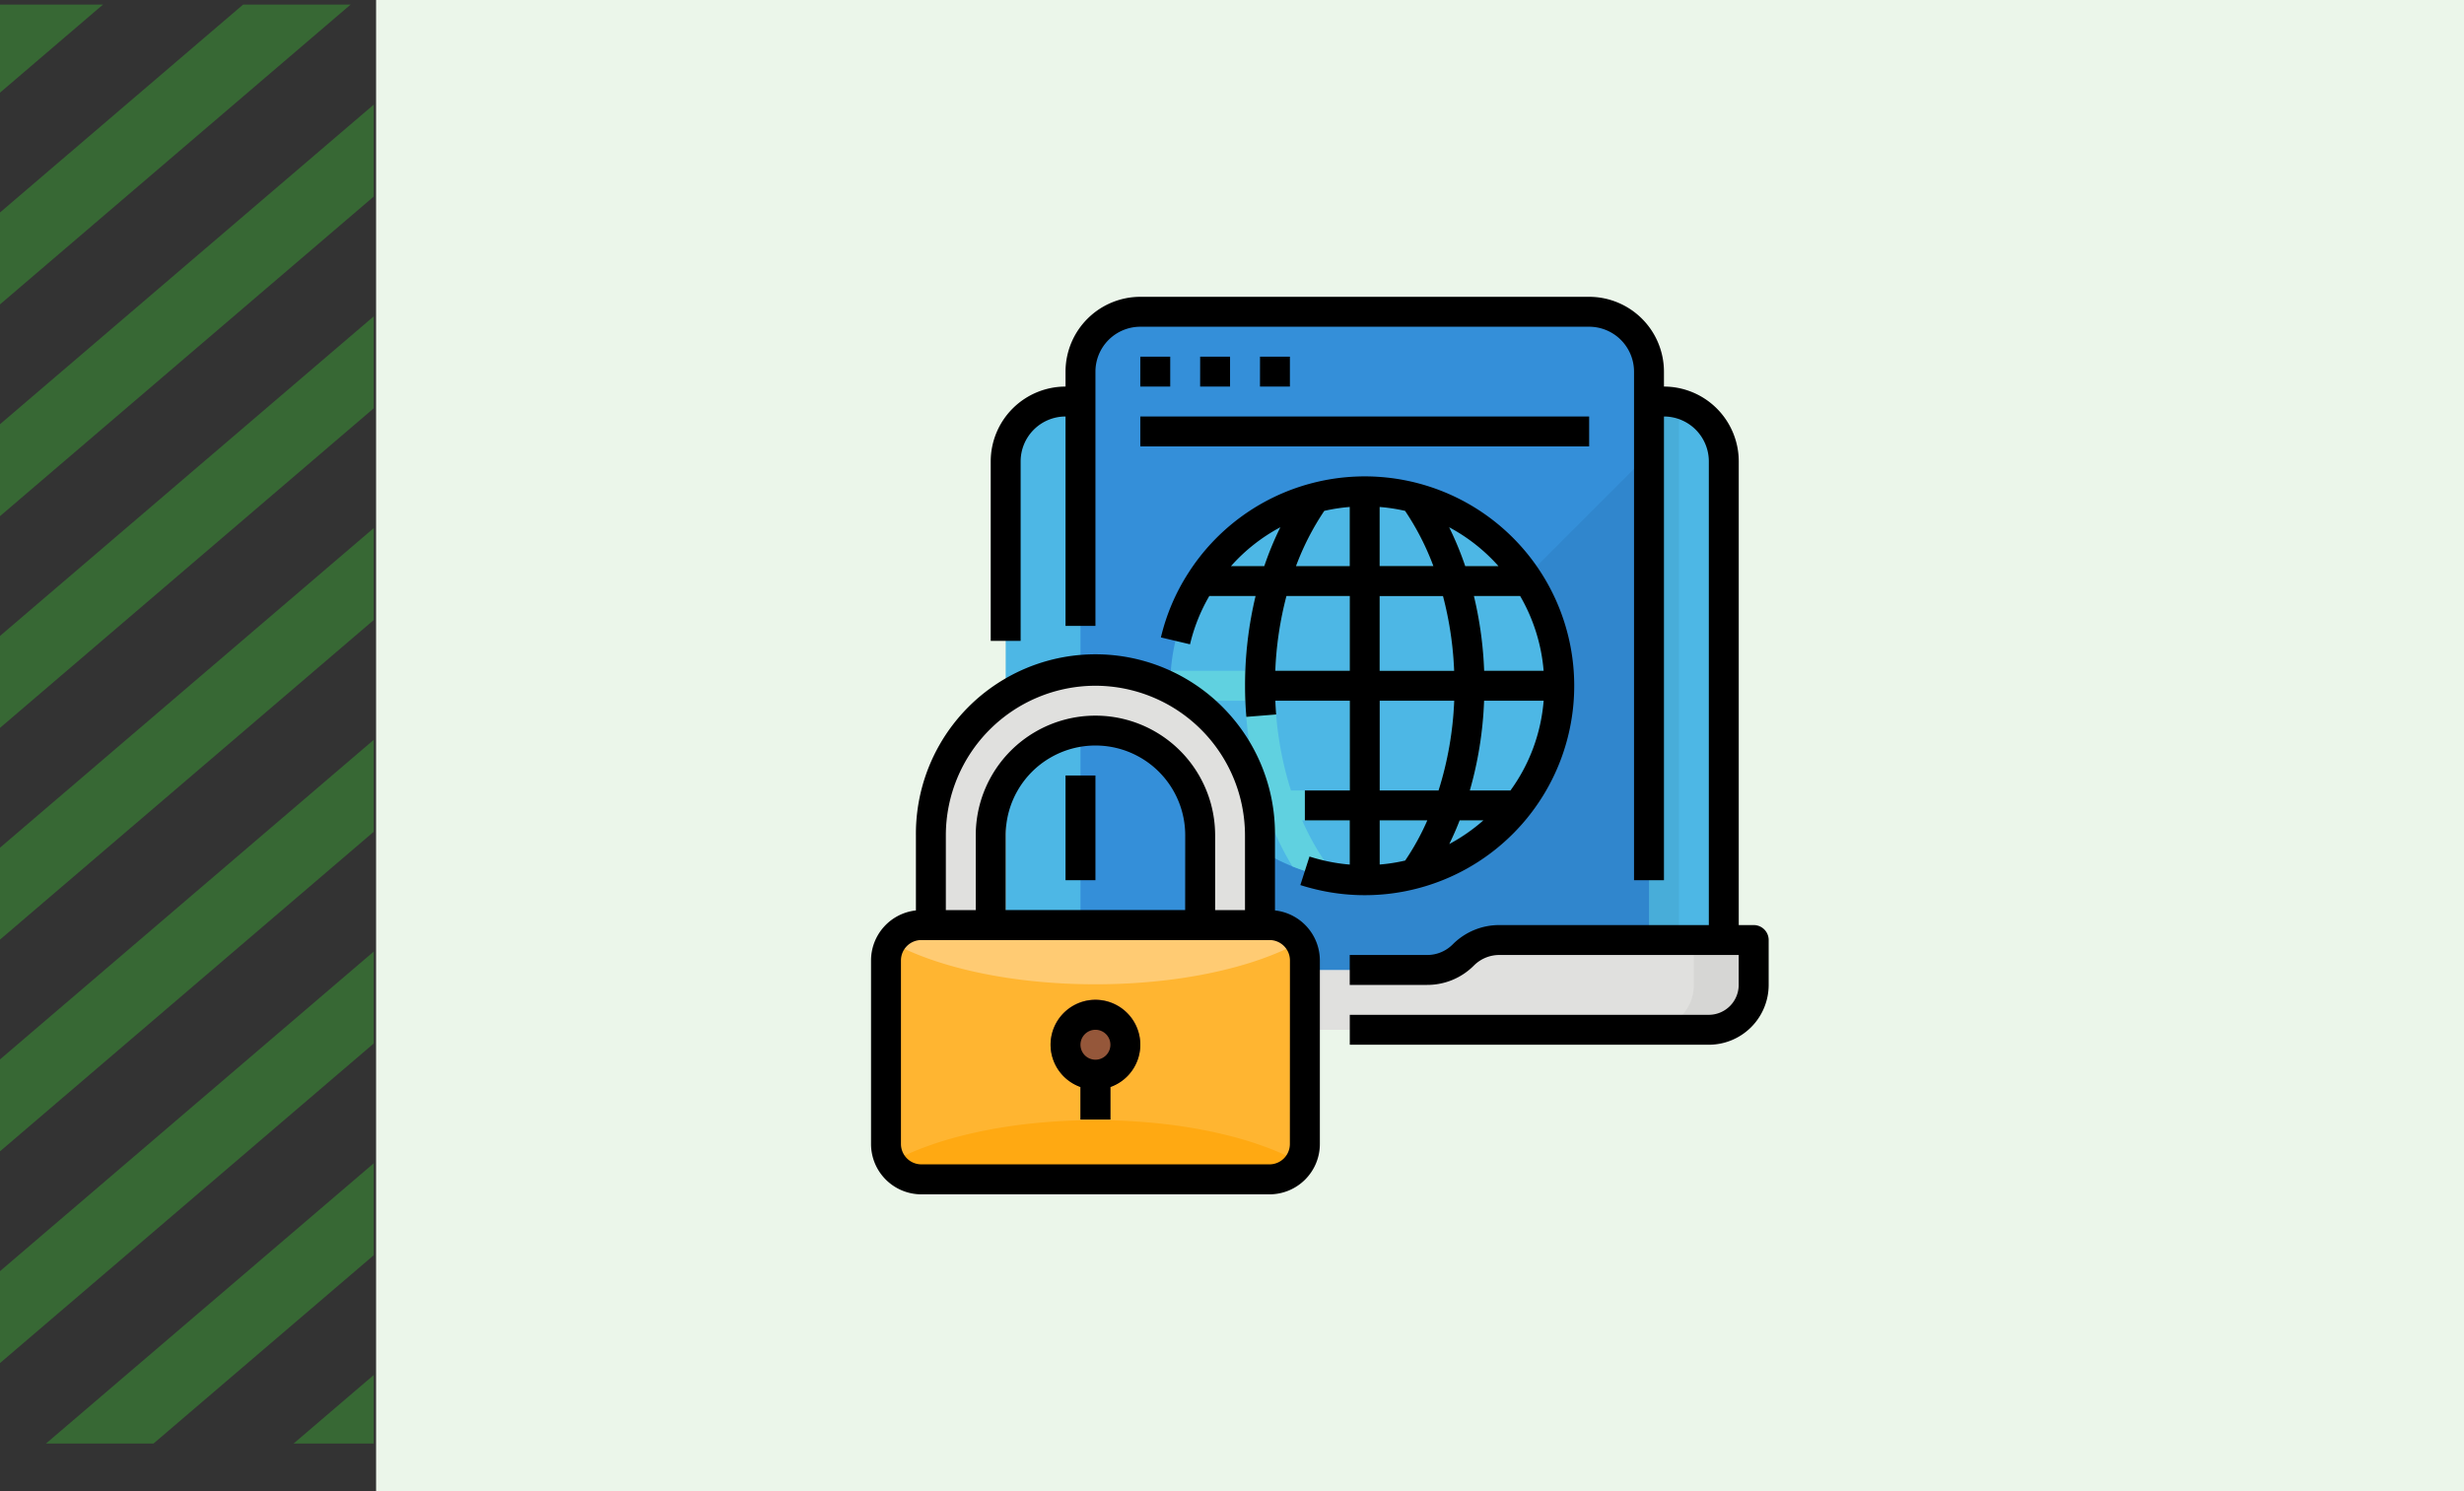 <svg xmlns="http://www.w3.org/2000/svg" xmlns:xlink="http://www.w3.org/1999/xlink" width="190" height="115" viewBox="0 0 190 115">
  <rect x="0" y="0" width="190" height="115" fill="#333333" stroke="none"/>
  <defs>
    <clipPath id="clip-path">
      <rect id="Rectángulo_401573" data-name="Rectángulo 401573" width="28.836" height="111" fill="#3ba935"/>
    </clipPath>
    <clipPath id="clip-path-2">
      <rect id="Rectángulo_401572" data-name="Rectángulo 401572" width="72.283" height="262.133" fill="#3ba935"/>
    </clipPath>
  </defs>
  <g id="_43" data-name="43" transform="translate(-180.051 -2288.95)">
    <g id="Grupo_1101824" data-name="Grupo 1101824" transform="translate(180.051 2288.95)">
      <g id="Grupo_1099687" data-name="Grupo 1099687" transform="translate(0 0.333)" clip-path="url(#clip-path)">
        <g id="Grupo_1099686" data-name="Grupo 1099686" transform="translate(-6.669 -55.037)" opacity="0.45" style="mix-blend-mode: multiply;isolation: isolate">
          <g id="Grupo_1099685" data-name="Grupo 1099685">
            <g id="Grupo_1099684" data-name="Grupo 1099684" clip-path="url(#clip-path-2)">
              <path id="Trazado_873516" data-name="Trazado 873516" d="M1.075,23.185,91.151,0,90.077,5.841,0,29.026Z" transform="matrix(0.898, -0.44, 0.44, 0.898, -11.17, 203.412)" fill="#3ba935"/>
              <path id="Trazado_873517" data-name="Trazado 873517" d="M1.075,23.185,91.151,0,90.077,5.841,0,29.026Z" transform="matrix(0.898, -0.44, 0.44, 0.898, -11.17, 187.082)" fill="#3ba935"/>
              <path id="Trazado_873518" data-name="Trazado 873518" d="M1.075,23.185,91.151,0,90.077,5.841,0,29.026Z" transform="matrix(0.898, -0.44, 0.44, 0.898, -11.17, 170.753)" fill="#3ba935"/>
              <path id="Trazado_873519" data-name="Trazado 873519" d="M1.075,23.185,91.151,0,90.077,5.841,0,29.026Z" transform="matrix(0.898, -0.44, 0.44, 0.898, -11.17, 154.424)" fill="#3ba935"/>
              <path id="Trazado_873520" data-name="Trazado 873520" d="M1.075,23.185,91.151,0,90.077,5.841,0,29.026Z" transform="matrix(0.898, -0.44, 0.44, 0.898, -11.17, 138.095)" fill="#3ba935"/>
              <path id="Trazado_873521" data-name="Trazado 873521" d="M1.075,23.185,91.151,0,90.077,5.841,0,29.026Z" transform="matrix(0.898, -0.44, 0.44, 0.898, -11.17, 121.766)" fill="#3ba935"/>
              <path id="Trazado_873522" data-name="Trazado 873522" d="M1.075,23.185,91.151,0,90.077,5.841,0,29.026Z" transform="matrix(0.898, -0.44, 0.44, 0.898, -11.17, 105.437)" fill="#3ba935"/>
              <path id="Trazado_873523" data-name="Trazado 873523" d="M1.075,23.185,91.151,0,90.077,5.841,0,29.026Z" transform="matrix(0.898, -0.44, 0.44, 0.898, -11.17, 89.108)" fill="#3ba935"/>
              <path id="Trazado_873524" data-name="Trazado 873524" d="M1.075,23.185,91.151,0,90.077,5.841,0,29.026Z" transform="matrix(0.898, -0.44, 0.44, 0.898, -11.17, 72.779)" fill="#3ba935"/>
              <path id="Trazado_873525" data-name="Trazado 873525" d="M1.075,23.185,91.151,0,90.077,5.841,0,29.026Z" transform="matrix(0.898, -0.44, 0.44, 0.898, -11.17, 56.449)" fill="#3ba935"/>
              <path id="Trazado_873526" data-name="Trazado 873526" d="M1.075,23.185,91.151,0,90.077,5.841,0,29.026Z" transform="translate(-11.17 40.12) rotate(-26.114)" fill="#3ba935"/>
            </g>
          </g>
        </g>
      </g>
      <rect id="Rectángulo_401574" data-name="Rectángulo 401574" width="161" height="115" transform="translate(29)" fill="#ebf6ea"/>
    </g>
    <g id="Filled_outline" data-name="Filled outline" transform="translate(231.217 2295.841)">
      <path id="Trazado_915602" data-name="Trazado 915602" d="M92.615,72H138.76a4.614,4.614,0,0,1,4.615,4.614v35.762a3.461,3.461,0,0,1-3.461,3.461H91.461A3.461,3.461,0,0,1,88,112.377V76.614A4.614,4.614,0,0,1,92.615,72Z" transform="translate(-61.617 -47.925)" fill="#4db7e5"/>
      <path id="Trazado_915603" data-name="Trazado 915603" d="M433.154,72H432v43.838h2.307V72.145A4.624,4.624,0,0,0,433.154,72Z" transform="translate(-356.011 -47.925)" fill="#48add9"/>
      <path id="Trazado_915604" data-name="Trazado 915604" d="M167.223,24H132.615A4.615,4.615,0,0,0,128,28.615V77.067h43.838V28.615A4.615,4.615,0,0,0,167.223,24Z" transform="translate(-95.849 -6.846)" fill="#348fd9"/>
      <path id="Trazado_915605" data-name="Trazado 915605" d="M182.107,100,140,142.107h42.107Z" transform="translate(-106.119 -71.887)" fill="#3086cd"/>
      <path id="Trazado_915606" data-name="Trazado 915606" d="M205.994,135q0,.582-.043,1.154a14.978,14.978,0,0,1-12.866,13.7c-.309.045-.62.078-.934.1q-.571.043-1.154.043t-1.154-.043c-.314-.025-.626-.058-.934-.1a14.808,14.808,0,0,1-3.493-.927,15,15,0,0,1-9.373-12.771Q176,135.58,176,135t.043-1.154a14.979,14.979,0,0,1,12.7-13.675q.543-.082,1.1-.125Q190.415,120,191,120t1.154.043c.314.025.626.058.934.1a14.8,14.8,0,0,1,3.49.926,15.048,15.048,0,0,1,7.729,7,14.877,14.877,0,0,1,1.647,5.768Q205.994,134.415,205.994,135Z" transform="translate(-136.927 -89.003)" fill="#4db7e5"/>
      <path id="Trazado_915607" data-name="Trazado 915607" d="M205.951,136.151q.043-.571.043-1.154t-.043-1.154H200.2a29.341,29.341,0,0,0-.79-5.768h4.89a14.908,14.908,0,0,0-1.485-2.307h-4.072a23.725,23.725,0,0,0-2.172-4.7,14.8,14.8,0,0,0-3.49-.926l.8,1.038a20.207,20.207,0,0,1,2.407,4.584h-4.146v-5.725Q191.58,120,191,120t-1.154.043v5.725H185.7a20.133,20.133,0,0,1,2.42-4.6c.014-.019.026-.039.039-.058l.59-.94a14.852,14.852,0,0,0-3.327.9,23.649,23.649,0,0,0-2.172,4.7h-4.072a14.908,14.908,0,0,0-1.485,2.307h4.89a29.314,29.314,0,0,0-.79,5.768h-5.746Q176,134.415,176,135t.043,1.154h5.748a28.91,28.91,0,0,0,1.1,6.922h-4.537a15.056,15.056,0,0,0,1.82,2.307h3.5a22.443,22.443,0,0,0,1.742,3.542,14.806,14.806,0,0,0,3.493.927l-.8-1.04a19.1,19.1,0,0,1-1.934-3.429h3.673v4.571q.571.043,1.154.043t1.154-.043V145.38h3.673a19.028,19.028,0,0,1-1.934,3.429l-.8,1.04a14.807,14.807,0,0,0,3.493-.927,22.317,22.317,0,0,0,1.742-3.542h3.5a15.056,15.056,0,0,0,1.82-2.307H199.1a28.955,28.955,0,0,0,1.1-6.922Zm-16.107,6.922h-4.538a26.375,26.375,0,0,1-1.206-6.922h5.744Zm0-9.229H184.1a26.808,26.808,0,0,1,.861-5.768h4.884Zm6.845,9.229h-4.538v-6.922h5.744a26.427,26.427,0,0,1-1.206,6.922Zm-4.538-9.229v-5.768h4.884a26.847,26.847,0,0,1,.861,5.768Z" transform="translate(-136.927 -89.003)" fill="#60d1e0"/>
      <path id="Trazado_915608" data-name="Trazado 915608" d="M109.592,361.154a3.938,3.938,0,0,1-2.785,1.154H97.38a3.939,3.939,0,0,1-2.785-1.154A3.939,3.939,0,0,0,91.81,360H72v3.461a3.461,3.461,0,0,0,3.461,3.461h53.067a3.461,3.461,0,0,0,3.461-3.461V360H112.377a3.939,3.939,0,0,0-2.785,1.154Z" transform="translate(-47.925 -294.394)" fill="#e0e0de"/>
      <path id="Trazado_915609" data-name="Trazado 915609" d="M435.461,360v3.461A3.461,3.461,0,0,1,432,366.922h4.615a3.461,3.461,0,0,0,3.461-3.461V360Z" transform="translate(-356.011 -294.394)" fill="#d6d6d4"/>
      <path id="Trazado_915610" data-name="Trazado 915610" d="M56.3,354.6v14.42a2.564,2.564,0,0,1-.355,1.308,2.591,2.591,0,0,1-2.241,1.288H26.6a2.591,2.591,0,0,1-2.241-1.288A2.564,2.564,0,0,1,24,369.016V354.6a2.564,2.564,0,0,1,.355-1.308A2.591,2.591,0,0,1,26.6,352h27.11a2.591,2.591,0,0,1,2.241,1.288A2.564,2.564,0,0,1,56.3,354.6Z" transform="translate(-6.846 -287.548)" fill="#ffb531"/>
      <path id="Trazado_915611" data-name="Trazado 915611" d="M58.052,353.288c-3.572,1.989-9.317,3.279-15.8,3.279s-12.224-1.291-15.8-3.279A2.591,2.591,0,0,1,28.7,352h27.11A2.591,2.591,0,0,1,58.052,353.288Z" transform="translate(-8.952 -287.548)" fill="#ffcb73"/>
      <path id="Trazado_915612" data-name="Trazado 915612" d="M58.052,459.609a2.591,2.591,0,0,1-2.241,1.288H28.7a2.591,2.591,0,0,1-2.241-1.288c3.572-1.989,9.317-3.279,15.8-3.279S54.48,457.621,58.052,459.609Z" transform="translate(-8.952 -376.833)" fill="#ffa912"/>
      <path id="Trazado_915613" data-name="Trazado 915613" d="M60.69,216A12.69,12.69,0,0,0,48,228.69v6.922h4.615V228.69a8.075,8.075,0,0,1,16.151,0v6.922H73.38V228.69A12.69,12.69,0,0,0,60.69,216Z" transform="translate(-27.385 -171.159)" fill="#e0e0de"/>
      <path id="Trazado_915614" data-name="Trazado 915614" d="M118.919,395.372a3.461,3.461,0,1,0-4.615,3.248v2.52h2.307v-2.52A3.455,3.455,0,0,0,118.919,395.372Z" transform="translate(-82.154 -321.691)" fill="#95573a"/>
      <path id="Trazado_915615" data-name="Trazado 915615" d="M138.835,64.452h-1.154V28.69a5.775,5.775,0,0,0-5.768-5.768V21.768A5.775,5.775,0,0,0,126.145,16H91.536a5.775,5.775,0,0,0-5.768,5.768v1.154A5.775,5.775,0,0,0,80,28.69V42.533h2.307V28.69a3.465,3.465,0,0,1,3.461-3.461V41.38h2.307V21.768a3.465,3.465,0,0,1,3.461-3.461h34.609a3.465,3.465,0,0,1,3.461,3.461V60.991h2.307V25.229a3.465,3.465,0,0,1,3.461,3.461V64.452H119.223a5.053,5.053,0,0,0-3.6,1.491,2.774,2.774,0,0,1-1.976.816h-5.964v2.307h5.964a5.067,5.067,0,0,0,3.608-1.491,2.761,2.761,0,0,1,1.964-.816h18.458v2.307a2.31,2.31,0,0,1-2.307,2.307H107.687v2.307h27.687a4.62,4.62,0,0,0,4.614-4.615V65.606a1.154,1.154,0,0,0-1.154-1.154Z" transform="translate(-54.771)"/>
      <path id="Trazado_915616" data-name="Trazado 915616" d="M120,272h2.307v8.075H120Z" transform="translate(-89.003 -219.084)"/>
      <path id="Trazado_915617" data-name="Trazado 915617" d="M159.995,48H162.3v2.307h-2.307Z" transform="translate(-123.23 -27.385)"/>
      <path id="Trazado_915618" data-name="Trazado 915618" d="M191.995,48H194.3v2.307h-2.307Z" transform="translate(-150.616 -27.385)"/>
      <path id="Trazado_915619" data-name="Trazado 915619" d="M223.995,48H226.3v2.307h-2.307Z" transform="translate(-178.001 -27.385)"/>
      <path id="Trazado_915620" data-name="Trazado 915620" d="M160,80h34.609v2.307H160Z" transform="translate(-123.235 -54.771)"/>
      <path id="Trazado_915621" data-name="Trazado 915621" d="M183.188,141.537c-.244-.063-.49-.134-.731-.212l-.705,2.2c.284.091.574.175.854.247a16.149,16.149,0,1,0-9.489-24.316A15.947,15.947,0,0,0,171,124.426l2.245.531a13.634,13.634,0,0,1,1.488-3.726H178.3a29.471,29.471,0,0,0-.812,6.922c0,.8.032,1.606.1,2.4l2.3-.184c-.028-.352-.049-.707-.064-1.062h5.744v6.922H182.1v2.307h3.461v3.409A13.813,13.813,0,0,1,183.188,141.537Zm12.676-3a13.9,13.9,0,0,1-2.626,1.824c.29-.59.56-1.2.8-1.824Zm2.093-2.307h-3.135a29.013,29.013,0,0,0,1.1-6.922h4.591A13.6,13.6,0,0,1,197.956,136.228ZM183.6,114.666a13.781,13.781,0,0,1,1.96-.3v4.563h-4.143A20.4,20.4,0,0,1,183.6,114.666Zm4.267-.3a13.806,13.806,0,0,1,1.96.3,20.4,20.4,0,0,1,2.183,4.258h-4.143Zm4.883,6.87a26.832,26.832,0,0,1,.861,5.768h-5.744v-5.768ZM200.513,127h-4.587a29.271,29.271,0,0,0-.79-5.768H198.7A13.712,13.712,0,0,1,200.512,127Zm-3.482-8.075h-2.565a24.788,24.788,0,0,0-1.239-2.994,13.715,13.715,0,0,1,3.8,2.994Zm-16.822-2.994a24.79,24.79,0,0,0-1.238,2.994h-2.565A13.714,13.714,0,0,1,180.209,115.93ZM179.821,127a26.822,26.822,0,0,1,.861-5.768h4.883V127Zm8.051,2.307h5.744a26.424,26.424,0,0,1-1.207,6.922h-4.537Zm3.67,9.229a19.238,19.238,0,0,1-1.708,3.1,13.764,13.764,0,0,1-1.963.306v-3.409Z" transform="translate(-132.648 -82.159)"/>
      <path id="Trazado_915622" data-name="Trazado 915622" d="M47.148,227.635v-5.791a13.844,13.844,0,1,0-27.687,0v5.791A3.885,3.885,0,0,0,16,231.491v14.161a3.884,3.884,0,0,0,3.879,3.879H46.73a3.884,3.884,0,0,0,3.879-3.879V231.491a3.885,3.885,0,0,0-3.461-3.856ZM33.3,210.307a11.549,11.549,0,0,1,11.536,11.536v5.768H42.533v-5.768a9.229,9.229,0,0,0-18.458,0v5.768H21.768v-5.768A11.549,11.549,0,0,1,33.3,210.307Zm6.922,17.3H26.383v-5.768a6.922,6.922,0,0,1,13.844,0Zm8.075,18.04a1.574,1.574,0,0,1-1.572,1.572H19.879a1.574,1.574,0,0,1-1.572-1.572V231.491a1.574,1.574,0,0,1,1.572-1.572H46.73a1.574,1.574,0,0,1,1.572,1.572Z" transform="translate(0 -164.313)"/>
      <path id="Trazado_915623" data-name="Trazado 915623" d="M115.467,392a3.461,3.461,0,0,0-1.154,6.723v2.506h2.307v-2.506A3.461,3.461,0,0,0,115.467,392Zm0,4.615a1.154,1.154,0,1,1,1.154-1.154A1.154,1.154,0,0,1,115.467,396.615Z" transform="translate(-82.163 -321.78)"/>
    </g>
  </g>
</svg>
